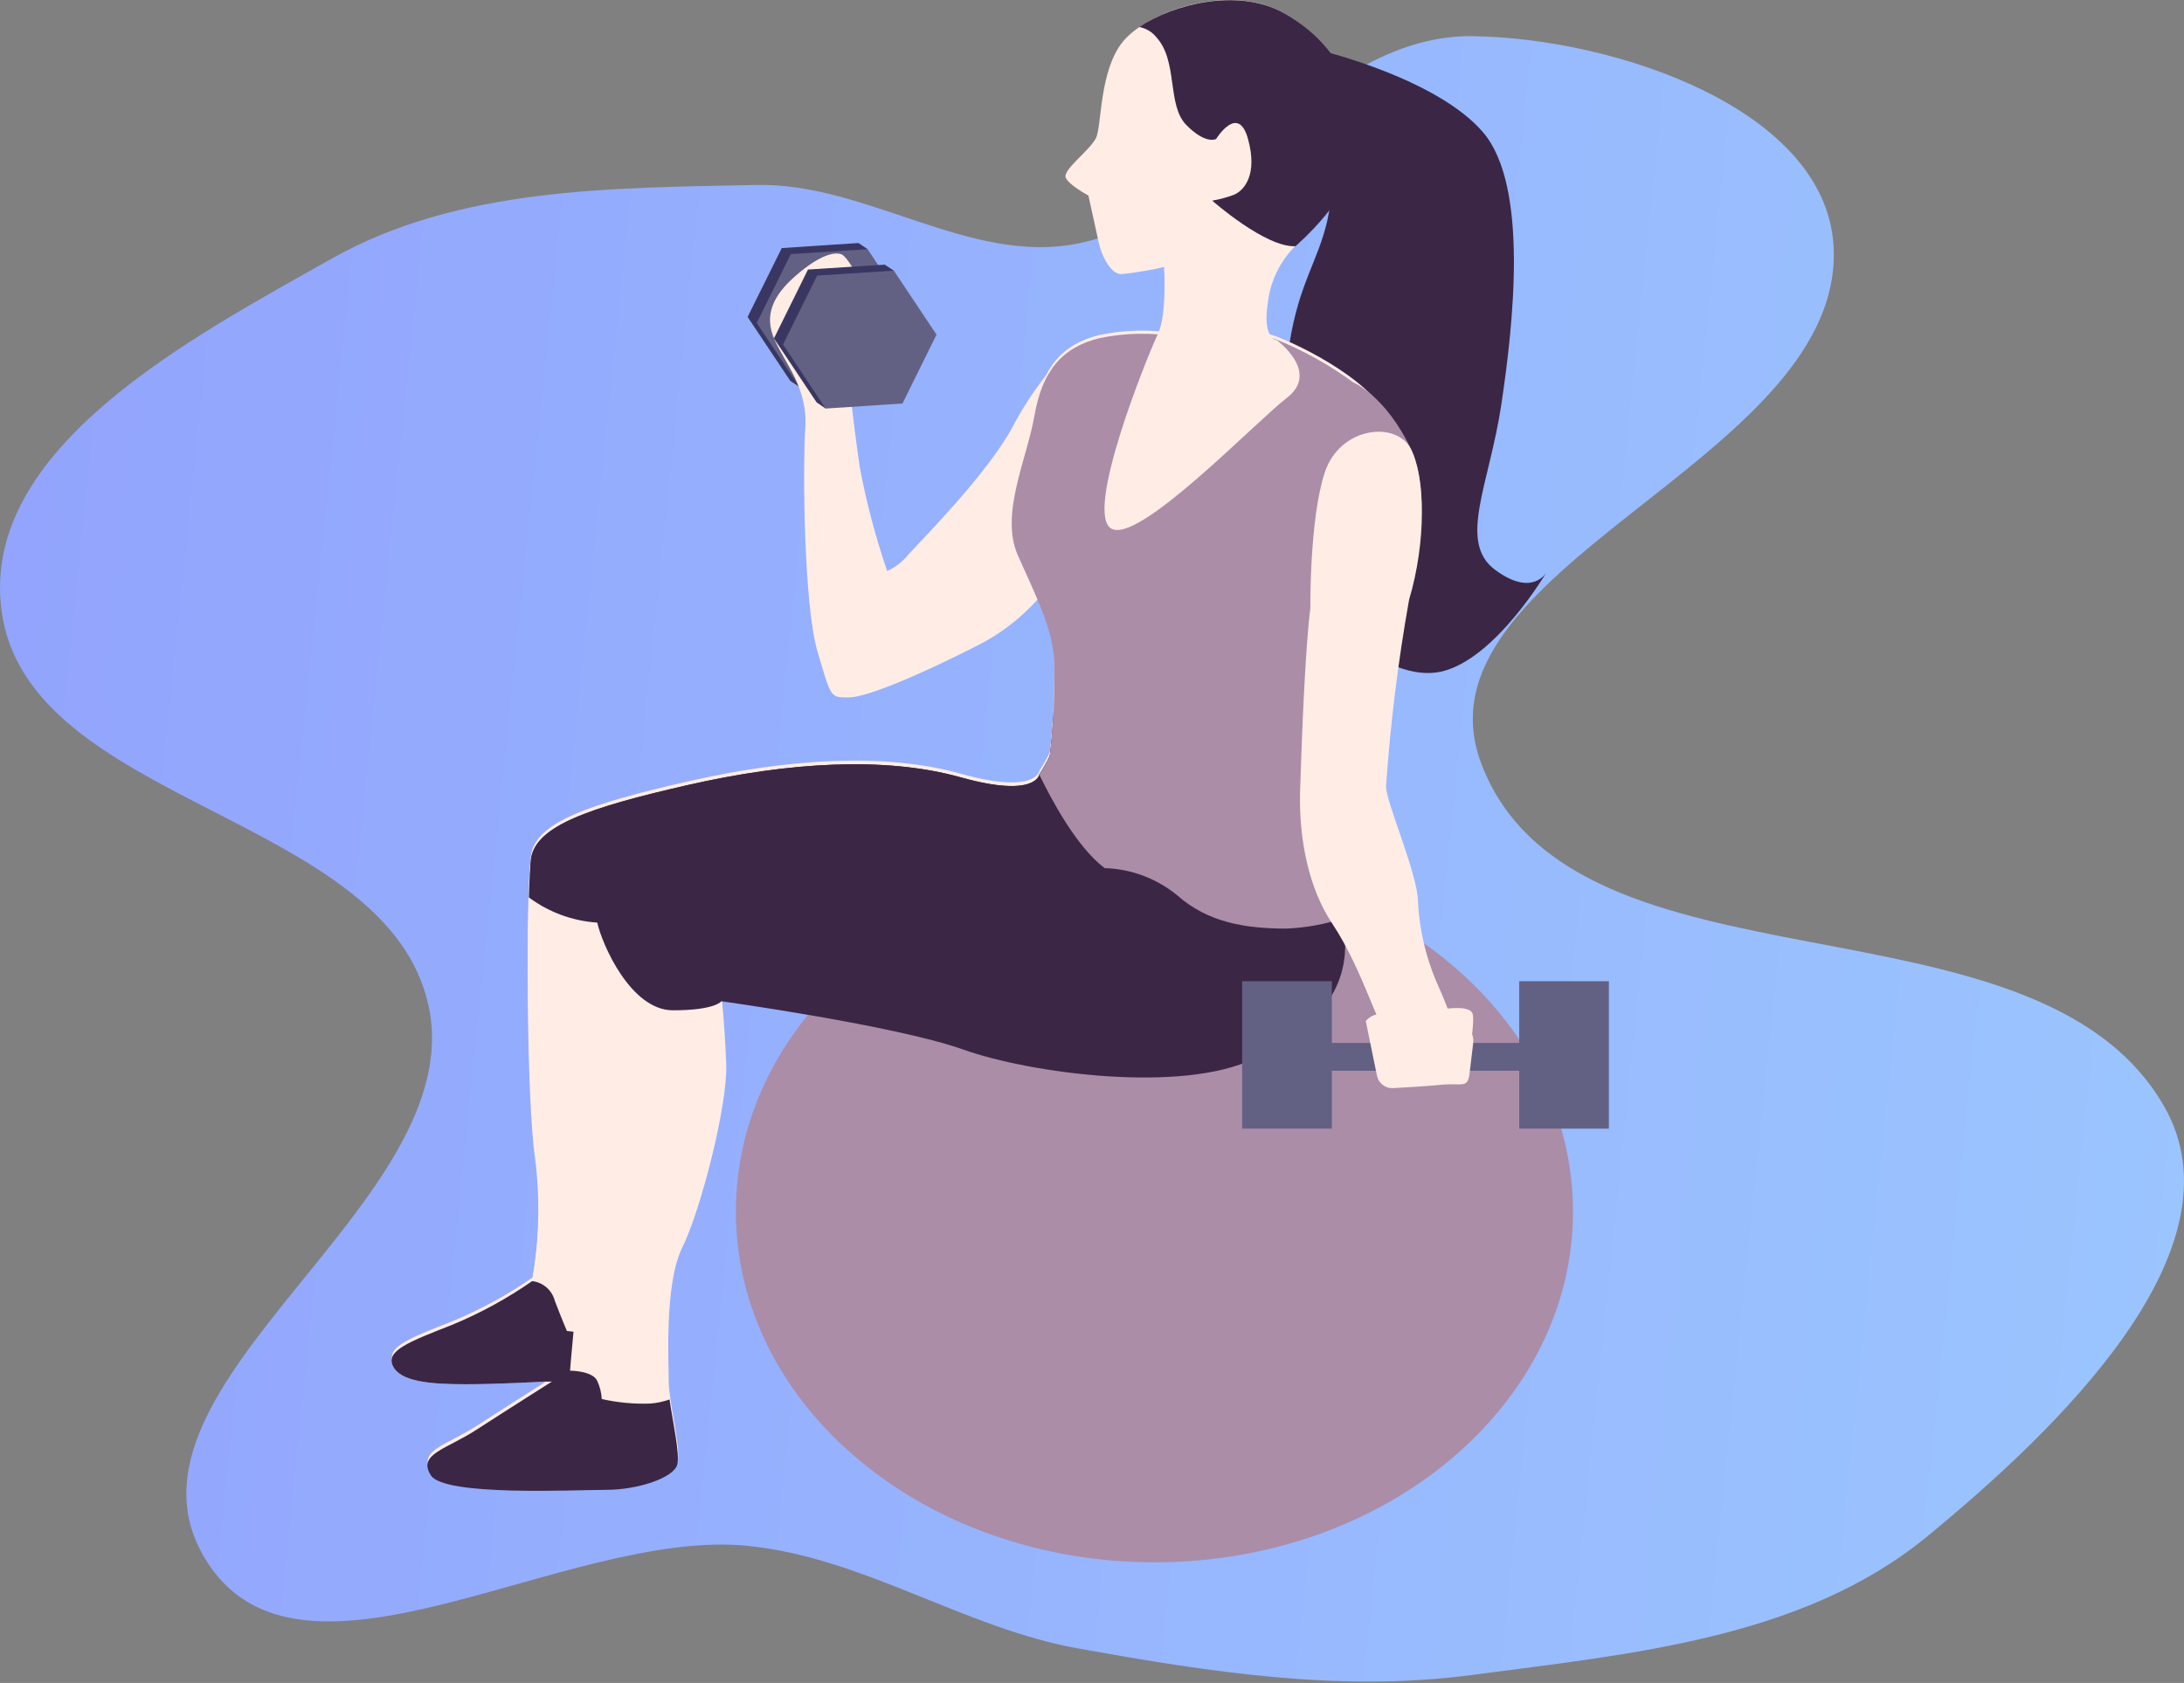 <svg width="349" height="269" viewBox="0 0 349 269" fill="none" xmlns="http://www.w3.org/2000/svg">
  <rect x="0" y="0" width="349" height="269" fill="#808080" stroke="none"/>
  <path fill-rule="evenodd" clip-rule="evenodd"
    d="M172.418 263.514C154.057 260.231 138.191 249.035 119.64 247.104C90.431 244.063 47.693 274.312 32.667 248.966C16.299 221.356 75.226 192.252 68.498 160.835C61.901 130.035 4.284 128.769 0.234 97.527C-3.119 71.67 30.362 54.093 53.004 41.341C73.295 29.913 97.654 30.04 120.911 29.562C138.574 29.199 155.117 42.482 172.418 38.886C195.893 34.007 211.354 5.487 235.324 5.783C258.009 6.062 292.755 17.584 293.04 40.373C293.461 73.954 224.678 90.945 236.784 122.249C251.667 160.736 325.169 141.036 345.781 176.758C359.031 199.72 328.4 228.781 307.953 245.588C288.064 261.936 260.567 264.372 235.089 267.741C214.067 270.522 193.293 267.245 172.418 263.514Z"
    fill="url(#paint0_linear_5_2375)" />
  <path
    d="M211.231 8.128C211.231 8.128 229.702 12.582 237.015 21.177C244.328 29.771 241.814 51.924 239.907 64.676C238.001 77.429 232.89 86.648 238.938 91.101C244.985 95.555 247.154 91.43 247.154 91.43C247.154 91.43 238.938 105.431 230.277 107.354C221.617 109.277 209.571 98.431 207.665 88.883C205.758 79.335 204.477 64.989 206.021 55.112C207.566 45.235 210.59 41.883 212.118 35.194C213.646 28.506 212.43 17.364 212.43 17.364L211.231 8.128Z"
    fill="#3B2645" />
  <path
    d="M184.478 249.718C221.417 249.718 251.362 224.621 251.362 193.663C251.362 162.705 221.417 137.608 184.478 137.608C147.538 137.608 117.593 162.705 117.593 193.663C117.593 224.621 147.538 249.718 184.478 249.718Z"
    fill="#AB8DA8" />
  <path
    d="M127.749 61.85L126.287 60.88L119.467 50.658L124.923 39.648L137.182 38.843L138.645 39.829L127.749 61.85Z"
    fill="#393762" />
  <path
    d="M140.008 61.061L127.749 61.85L120.929 51.628L126.368 40.617L138.644 39.829L145.448 50.05L140.008 61.061Z"
    fill="#636183" />
  <path
    d="M169.523 57.199C166.458 60.58 163.84 64.342 161.734 68.39C157.593 75.95 147.125 86.467 145.185 88.603C144.272 89.752 143.101 90.67 141.767 91.282C139.921 85.876 138.46 80.346 137.396 74.734C136.426 68.16 134.964 55.243 134.964 55.243L138.858 47.454C138.858 47.454 135.687 41.111 134.471 40.65C133.255 40.19 130.822 40.88 127.174 44.052C123.526 47.224 122.047 50.379 123.756 54.257C125.465 58.136 129.113 62.047 128.686 68.374C128.259 74.701 128.456 96.87 130.642 104.166C132.827 111.463 132.597 111.479 135.572 111.479C138.546 111.479 147.075 107.814 156.032 103.262C161.277 100.642 165.73 96.671 168.932 91.759L169.523 57.199Z"
    fill="#FFEDE5" />
  <path
    d="M188.027 53.315C183.94 52.62 179.76 52.698 175.702 53.545C169.654 55.007 166.516 58.869 165.299 65.886C164.083 72.903 159.745 81.613 162.654 88.187C165.562 94.76 168.208 99.805 168.455 105.113C168.573 110.18 168.337 115.248 167.748 120.281C167.267 121.287 166.718 122.259 166.105 123.19C166.105 123.19 165.612 127.052 153.517 123.667C141.422 120.281 125.958 121.251 110.001 124.883C94.044 128.515 85.58 131.456 84.857 136.731C84.134 142.007 84.134 174.923 85.58 184.602C86.394 191.119 86.233 197.721 85.104 204.191C81.096 206.98 76.798 209.327 72.286 211.192C65.515 213.854 61.653 215.3 62.853 217.765C64.052 220.23 68.654 220.674 74.455 220.674C80.256 220.674 88.243 220.197 88.243 220.197C88.243 220.197 80.995 224.782 76.147 227.921C71.3 231.06 66.731 231.799 68.9 235.185C71.07 238.57 91.907 237.6 96.952 237.6C101.997 237.6 107.831 235.661 108.308 233.492C108.784 231.323 106.862 223.813 106.862 220.92C106.862 218.028 106.139 205.193 109.031 199.392C111.923 193.591 116.295 176.665 116.048 170.141C115.802 163.617 115.325 159.508 115.325 159.508C115.325 159.508 143.098 163.321 153.944 167.183C164.79 171.045 188.997 174.2 200.369 168.645C211.741 163.091 216.326 156.304 214.633 146.641C212.94 136.978 208.339 130.684 209.555 119.312C210.771 107.94 210.755 96.831 213.663 91.276C216.572 85.722 223.096 75.796 222.603 69.272C222.11 62.748 210.032 56.125 203.984 53.791C197.936 51.458 188.027 53.315 188.027 53.315Z"
    fill="#FFEDE5" />
  <path
    d="M84.792 137.313C84.069 142.621 84.069 175.505 85.515 185.184C86.328 191.701 86.168 198.303 85.038 204.773C81.031 207.562 76.733 209.909 72.22 211.773C65.45 214.436 61.588 215.882 62.787 218.347C63.987 220.812 68.588 221.256 74.389 221.256C79.319 221.256 85.778 220.91 87.635 220.795C88.802 220.417 91.086 219.612 91.086 219.152C91.086 218.692 93.009 201.075 93.255 184.083C93.502 167.091 95.441 147.469 95.441 147.469L93.272 138.759C91.281 136.89 89.137 135.191 86.862 133.681C85.757 134.602 85.021 135.892 84.792 137.313Z"
    fill="#FFEDE5" />
  <path
    d="M90.593 212.743C90.593 212.743 89.87 211.099 88.654 207.911C88.439 207.084 87.979 206.341 87.334 205.78C86.688 205.22 85.888 204.868 85.038 204.772C81.031 207.561 76.733 209.909 72.22 211.773C65.45 214.435 61.588 215.882 62.787 218.347C63.987 220.812 68.588 221.255 74.389 221.255C79.319 221.255 85.778 220.91 87.635 220.795C88.802 220.417 91.086 219.612 91.086 219.152C91.086 218.889 91.316 216.522 91.645 212.858L90.593 212.743Z"
    fill="#3B2645" />
  <path
    d="M183.919 131.742C177.692 128.464 172.27 123.844 168.044 118.217C167.913 119.647 167.798 120.649 167.732 120.863C167.251 121.869 166.702 122.84 166.089 123.771C166.089 123.771 165.596 127.633 153.501 124.248C141.406 120.863 125.942 121.832 109.985 125.464C94.028 129.096 85.564 132.037 84.841 137.313C84.841 137.559 84.841 137.871 84.743 138.233C85.674 139.59 86.677 140.896 87.75 142.144C89.856 144.503 92.492 146.328 95.441 147.469C96.18 150.854 100.765 161.486 107.536 161.486C114.307 161.486 115.276 160.04 115.276 160.04C115.276 160.04 143.098 163.902 153.944 167.764C164.791 171.626 188.997 174.781 200.369 169.227C211.741 163.672 216.326 156.885 214.633 147.222C213.882 143.509 212.877 139.853 211.626 136.277C204.264 136.672 192.399 136.425 183.919 131.742Z"
    fill="#3B2645" />
  <path
    d="M167.748 120.863C167.267 121.869 166.718 122.841 166.105 123.771C166.105 123.771 165.612 127.633 153.517 124.248C141.422 120.863 125.958 121.832 110.001 125.464C94.044 129.096 85.58 132.038 84.857 137.313C84.709 138.381 84.594 140.599 84.512 143.442C87.692 145.808 91.486 147.206 95.441 147.469C97.17 144.482 99.667 142.011 102.671 140.312C105.676 138.613 109.08 137.748 112.531 137.806C124.758 137.806 176.441 138.759 176.441 138.759L183.344 123.032C183.344 123.032 175.127 117.231 168.373 113.451C168.159 117.165 167.863 120.452 167.748 120.863Z"
    fill="#3B2645" />
  <path
    d="M209.653 122.128C210.278 119.45 222.603 105.284 223.836 100.354C225.068 95.424 229.587 80.42 225.479 71.792C221.37 63.165 216.227 61.11 216.227 61.11C212.452 58.336 208.344 56.045 204 54.291C197.969 51.875 188.043 53.814 188.043 53.814C183.957 53.119 179.776 53.197 175.718 54.044C169.671 55.507 166.532 59.368 165.316 66.386C164.1 73.403 159.745 82.195 162.653 88.768C165.562 95.341 168.208 100.387 168.454 105.695C168.573 110.761 168.337 115.829 167.748 120.863C167.267 121.869 166.718 122.841 166.104 123.772V123.87C167.896 127.568 172.004 135.374 176.523 138.759C180.766 138.889 184.845 140.42 188.125 143.114C193.055 147.469 199.021 148.422 205.545 148.422C208.641 148.298 211.705 147.745 214.649 146.779C213.006 138.167 209.21 132.169 209.473 122.67C209.569 122.504 209.63 122.319 209.653 122.128Z"
    fill="#AB8DA8" />
  <path
    d="M207.024 39.287C207.024 39.287 213.088 29.969 214.058 21.999C215.027 14.028 213.581 6.6 204.871 1.933C196.162 -2.734 183.343 1.933 179.481 6.6C175.62 11.267 176.096 20.142 175.127 22.081C174.157 24.02 169.802 27.159 170.295 28.375C170.788 29.591 173.927 31.251 173.927 31.251L175.57 38.744C176.047 40.93 177.493 43.822 179.186 43.822C181.486 43.582 183.77 43.198 186.022 42.672C186.022 42.672 186.499 50.231 185.069 53.272C183.146 57.38 173.237 81.997 177.592 84.495C181.946 86.993 200.369 67.667 205.677 63.559C210.985 59.451 204.033 54.373 204.033 54.373C204.033 54.373 201.65 54.274 202.62 48.227C203.045 44.837 204.596 41.689 207.024 39.287Z"
    fill="#FFEDE5" />
  <path
    d="M96.887 238.133C101.965 238.133 107.766 236.194 108.243 234.025C108.637 232.283 107.487 227.172 106.994 223.688C105.993 224.046 104.948 224.268 103.888 224.345C101.293 224.434 98.697 224.191 96.164 223.622C96.106 222.621 95.861 221.64 95.441 220.73C94.718 219.086 91.102 219.086 91.102 219.086L87.109 220.828H88.194C88.194 220.828 80.946 225.413 76.099 228.552C71.251 231.691 66.682 232.43 68.851 235.816C71.02 239.201 91.809 238.133 96.887 238.133Z"
    fill="#3B2645" />
  <path
    d="M217.18 23.675C218.133 15.705 213.581 6.6 204.872 1.933C197.592 -1.912 187.468 0.684 182.045 4.316C183.129 4.513 184.105 5.097 184.79 5.96C188.29 9.789 186.433 16.789 189.572 19.977C192.711 23.166 194.338 22.212 194.338 22.212C194.338 22.212 197.854 16.477 199.432 22.212C201.01 27.948 198.808 30.429 197.214 31.119C196.079 31.546 194.907 31.865 193.713 32.072C193.713 32.072 202.259 39.615 207.024 39.353C207.024 39.287 216.211 31.662 217.18 23.675Z"
    fill="#3B2645" />
  <path
    d="M131.94 65.301L130.494 64.315L123.674 54.093L129.113 43.083L141.373 42.294L142.835 43.264L131.94 65.301Z"
    fill="#393762" />
  <path
    d="M144.215 64.495L131.939 65.301L125.136 55.062L130.575 44.052L142.835 43.263L149.655 53.485L144.215 64.495Z"
    fill="#636183" />
  <path
    d="M229.521 156.885C227.814 152.865 226.824 148.577 226.596 144.215C226.596 139.761 221.485 128.274 221.485 125.727C222.177 115.72 223.406 105.758 225.166 95.884C227.96 86.484 227.73 76.311 225.479 71.792C223.227 67.273 214.172 68.095 211.707 75.49C209.242 82.885 209.39 97.231 209.39 97.231C208.569 103.673 208.01 118.036 207.747 126.664C207.566 134.338 209.193 142.078 212.874 147.6C218.084 155.422 220.549 165.677 222.143 165.677C223.737 165.677 232.184 164.625 232.184 164.625C232.184 164.625 232.627 163.754 229.521 156.885Z"
    fill="#FFEDE5" />
  <path
    d="M234.074 173.007C234.074 173.007 235.718 164.1 235.356 162.177C234.995 160.254 229.621 161.553 227.386 161.553C225.151 161.553 223.573 161.224 223.886 162.506C224.198 163.788 228.668 164.149 228.668 164.149L230.311 164.774L234.074 173.007Z"
    fill="#FFEDE5" />
  <path d="M245.002 166.696H212.2V171.149H245.002V166.696Z" fill="#636183" />
  <path d="M257.097 156.836H242.767V180.402H257.097V156.836Z" fill="#636183" />
  <path d="M212.825 156.836H198.495V180.402H212.825V156.836Z" fill="#636183" />
  <path
    d="M218.248 163.196L220.039 171.938C220.157 172.522 220.48 173.044 220.951 173.409C221.422 173.774 222.008 173.958 222.603 173.927C224.838 173.795 228.305 173.598 230.343 173.384C233.531 173.072 234.484 174.025 234.813 171.741C234.961 170.591 235.207 168.454 235.421 166.647C235.464 166.251 235.421 165.85 235.295 165.473C235.17 165.095 234.964 164.749 234.693 164.457C234.422 164.166 234.091 163.936 233.723 163.784C233.356 163.631 232.96 163.559 232.562 163.574C230.08 163.574 226.958 163.771 226.202 163.771C224.936 163.836 220.795 160.336 218.248 163.196Z"
    fill="#FFEDE5" />
  <defs>
    <linearGradient id="paint0_linear_5_2375" x1="1.71951e-05" y1="5.78" x2="463.048" y2="53.328"
      gradientUnits="userSpaceOnUse">
      <stop stop-color="#92A3FD" />
      <stop offset="1" stop-color="#9DCEFF" />
    </linearGradient>
  </defs>
</svg>
